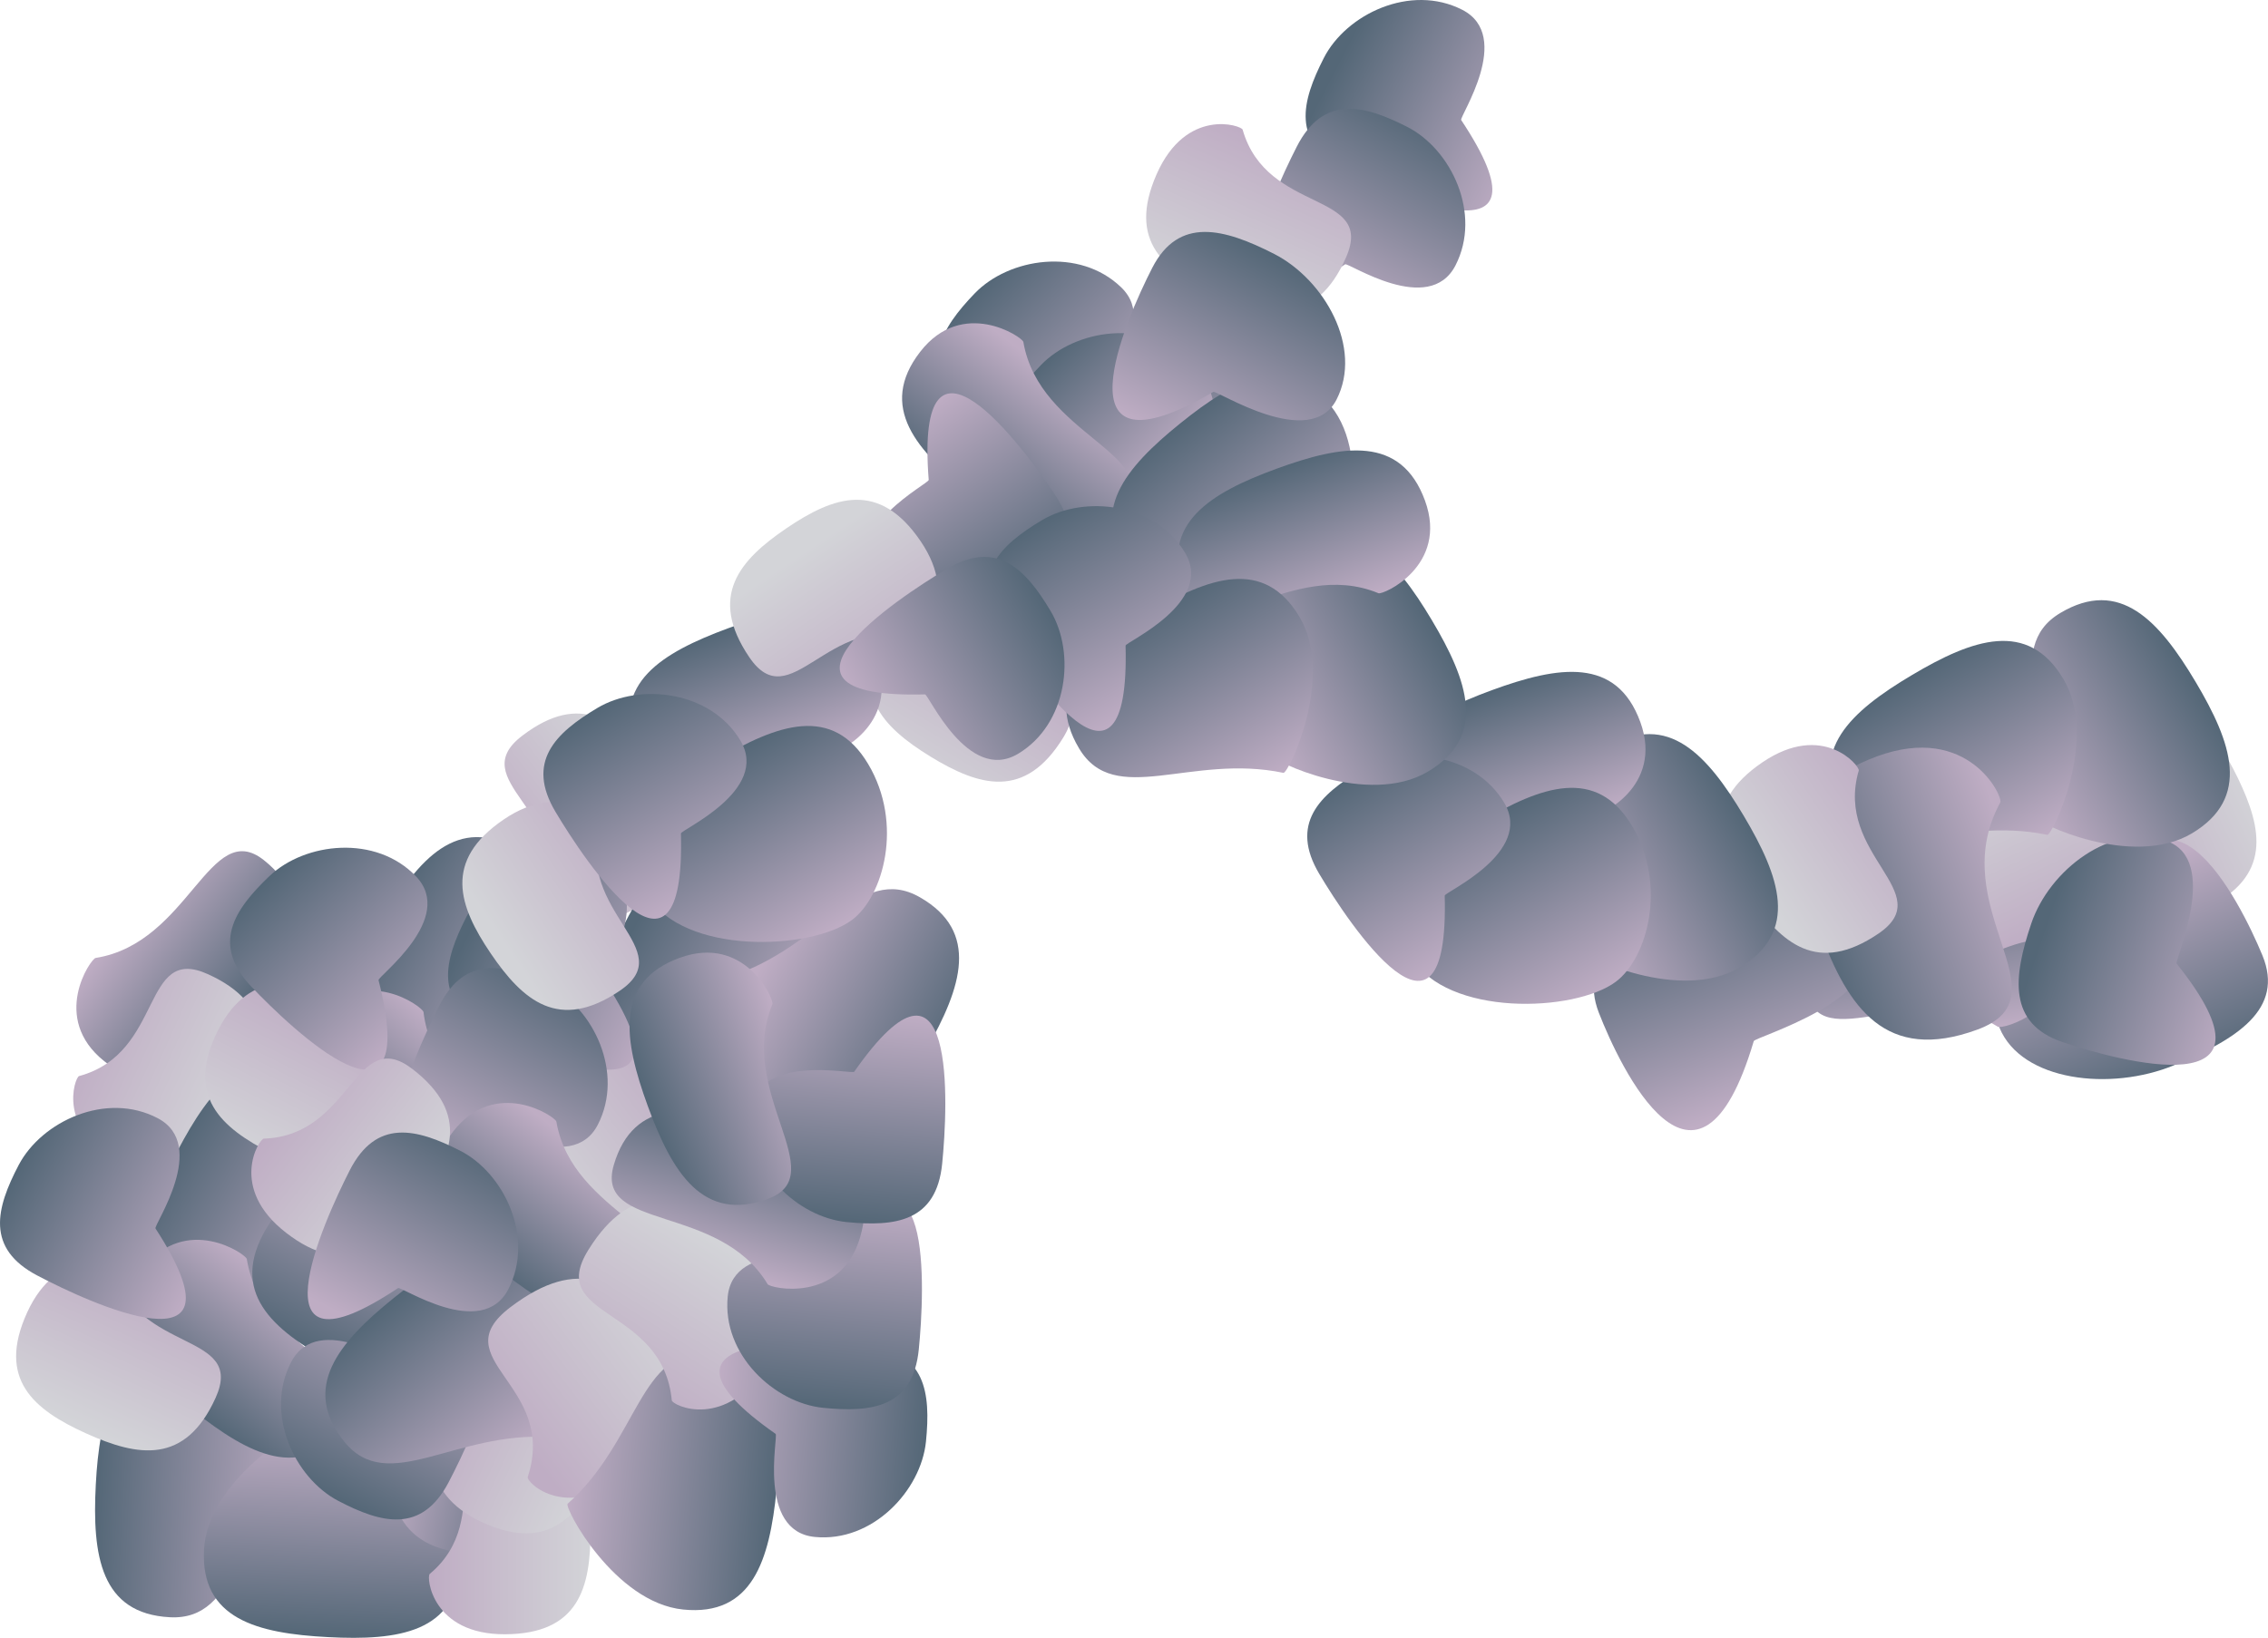 <svg xmlns="http://www.w3.org/2000/svg" xmlns:xlink="http://www.w3.org/1999/xlink" viewBox="0 0 406.34 293.51"><defs><style>.cls-1{fill:url(#linear-gradient);}.cls-2{fill:url(#linear-gradient-2);}.cls-3{fill:url(#linear-gradient-3);}.cls-4{fill:url(#linear-gradient-4);}.cls-5{fill:url(#linear-gradient-5);}.cls-6{fill:url(#linear-gradient-6);}.cls-7{fill:url(#linear-gradient-7);}.cls-8{fill:url(#linear-gradient-8);}.cls-9{fill:url(#linear-gradient-9);}.cls-10{fill:url(#linear-gradient-10);}.cls-11{fill:url(#linear-gradient-11);}.cls-12{fill:url(#linear-gradient-12);}.cls-13{fill:url(#linear-gradient-13);}.cls-14{fill:url(#linear-gradient-14);}.cls-15{fill:url(#linear-gradient-15);}.cls-16{fill:url(#linear-gradient-16);}.cls-17{fill:url(#linear-gradient-17);}.cls-18{fill:url(#linear-gradient-18);}.cls-19{fill:url(#linear-gradient-19);}.cls-20{fill:url(#linear-gradient-20);}.cls-21{fill:url(#linear-gradient-21);}.cls-22{fill:url(#linear-gradient-22);}.cls-23{fill:url(#linear-gradient-23);}.cls-24{fill:url(#linear-gradient-24);}.cls-25{fill:url(#linear-gradient-25);}.cls-26{fill:url(#linear-gradient-26);}.cls-27{fill:url(#linear-gradient-27);}.cls-28{fill:url(#linear-gradient-28);}.cls-29{fill:url(#linear-gradient-29);}.cls-30{fill:url(#linear-gradient-30);}.cls-31{fill:url(#linear-gradient-31);}.cls-32{fill:url(#linear-gradient-32);}.cls-33{fill:url(#linear-gradient-33);}.cls-34{fill:url(#linear-gradient-34);}.cls-35{fill:url(#linear-gradient-35);}.cls-36{fill:url(#linear-gradient-36);}.cls-37{fill:url(#linear-gradient-37);}.cls-38{fill:url(#linear-gradient-38);}.cls-39{fill:url(#linear-gradient-39);}.cls-40{fill:url(#linear-gradient-40);}.cls-41{fill:url(#linear-gradient-41);}.cls-42{fill:url(#linear-gradient-42);}.cls-43{fill:url(#linear-gradient-43);}.cls-44{fill:url(#linear-gradient-44);}.cls-45{fill:url(#linear-gradient-45);}.cls-46{fill:url(#linear-gradient-46);}.cls-47{fill:url(#linear-gradient-47);}.cls-48{fill:url(#linear-gradient-48);}.cls-49{fill:url(#linear-gradient-49);}.cls-50{fill:url(#linear-gradient-50);}.cls-51{fill:url(#linear-gradient-51);}.cls-52{fill:url(#linear-gradient-52);}.cls-53{fill:url(#linear-gradient-53);}.cls-54{fill:url(#linear-gradient-54);}.cls-55{fill:url(#linear-gradient-55);}.cls-56{fill:url(#linear-gradient-56);}.cls-57{fill:url(#linear-gradient-57);}.cls-58{fill:url(#linear-gradient-58);}.cls-59{fill:url(#linear-gradient-59);}.cls-60{fill:url(#linear-gradient-60);}.cls-61{fill:url(#linear-gradient-61);}.cls-62{fill:url(#linear-gradient-62);}.cls-63{fill:url(#linear-gradient-63);}.cls-64{fill:url(#linear-gradient-64);}.cls-65{fill:url(#linear-gradient-65);}.cls-66{fill:url(#linear-gradient-66);}.cls-67{fill:url(#linear-gradient-67);}.cls-68{fill:url(#linear-gradient-68);}.cls-69{fill:url(#linear-gradient-69);}.cls-70{fill:url(#linear-gradient-70);}.cls-71{fill:url(#linear-gradient-71);}.cls-72{fill:url(#linear-gradient-72);}.cls-73{fill:url(#linear-gradient-73);}.cls-74{fill:url(#linear-gradient-74);}.cls-75{fill:url(#linear-gradient-75);}.cls-76{fill:url(#linear-gradient-76);}.cls-77{fill:url(#linear-gradient-77);}.cls-78{fill:url(#linear-gradient-78);}.cls-79{fill:url(#linear-gradient-79);}.cls-80{fill:url(#linear-gradient-80);}.cls-81{fill:url(#linear-gradient-81);}.cls-82{fill:url(#linear-gradient-82);}</style><linearGradient id="linear-gradient" x1="247.28" y1="95.54" x2="284.3" y2="95.54" gradientTransform="translate(-224.77 157.72) rotate(3)" gradientUnits="userSpaceOnUse"><stop offset="0" stop-color="#546777"/><stop offset="1" stop-color="#bfadc4"/></linearGradient><linearGradient id="linear-gradient-2" x1="876.3" y1="350.89" x2="913.33" y2="350.89" gradientTransform="translate(-337.55 1150.1) rotate(-87)" xlink:href="#linear-gradient"/><linearGradient id="linear-gradient-3" x1="61.12" y1="200.29" x2="88.48" y2="200.29" gradientTransform="translate(111.6 467.9) rotate(-166.34)" xlink:href="#linear-gradient"/><linearGradient id="linear-gradient-4" x1="5.68" y1="100.51" x2="33.04" y2="100.51" gradientTransform="matrix(-1.06, 0.01, 0, -0.81, 112.29, 355.2)" gradientUnits="userSpaceOnUse"><stop offset="0" stop-color="#d3d4d8"/><stop offset="1" stop-color="#bfadc4"/></linearGradient><linearGradient id="linear-gradient-5" x1="328.07" y1="164.75" x2="355.44" y2="164.75" gradientTransform="translate(199.14 514.07) rotate(-141.6)" xlink:href="#linear-gradient"/><linearGradient id="linear-gradient-6" x1="258.23" y1="137.89" x2="285.6" y2="137.89" gradientTransform="matrix(-0.97, -0.44, 0.33, -0.73, 246.93, 412)" xlink:href="#linear-gradient-4"/><linearGradient id="linear-gradient-7" x1="60.77" y1="97.53" x2="97.79" y2="97.53" gradientTransform="translate(23.43 91.6) rotate(27.74)" xlink:href="#linear-gradient"/><linearGradient id="linear-gradient-8" x1="155.97" y1="-659.98" x2="183.34" y2="-659.98" gradientTransform="translate(455.09 785) rotate(-51.6)" xlink:href="#linear-gradient"/><linearGradient id="linear-gradient-9" x1="283.88" y1="-907.45" x2="311.25" y2="-907.45" gradientTransform="matrix(0.44, -0.97, 0.73, 0.33, 557.16, 832.79)" xlink:href="#linear-gradient-4"/><linearGradient id="linear-gradient-10" x1="36.77" y1="111.53" x2="74.87" y2="111.53" gradientTransform="translate(23.43 91.6) rotate(27.74)" xlink:href="#linear-gradient"/><linearGradient id="linear-gradient-11" x1="56.96" y1="56.93" x2="93.98" y2="56.93" gradientTransform="translate(47.96 86.97) rotate(30.16)" xlink:href="#linear-gradient"/><linearGradient id="linear-gradient-12" x1="194.91" y1="-676.69" x2="222.28" y2="-676.69" gradientTransform="translate(449.97 797.98) rotate(-49.18)" xlink:href="#linear-gradient"/><linearGradient id="linear-gradient-13" x1="328.5" y1="-915.25" x2="355.87" y2="-915.25" gradientTransform="matrix(0.48, -0.95, 0.72, 0.36, 549.93, 850.03)" xlink:href="#linear-gradient-4"/><linearGradient id="linear-gradient-14" x1="-94.97" y1="157.2" x2="-56.87" y2="157.2" gradientTransform="translate(228.75 116.57) rotate(46.47)" xlink:href="#linear-gradient"/><linearGradient id="linear-gradient-15" x1="910.52" y1="159.99" x2="947.55" y2="159.99" gradientTransform="translate(-505.32 918.49) rotate(-59.84)" xlink:href="#linear-gradient"/><linearGradient id="linear-gradient-16" x1="255.05" y1="198.62" x2="282.41" y2="198.62" gradientTransform="translate(205.68 516.48) rotate(-139.18)" xlink:href="#linear-gradient"/><linearGradient id="linear-gradient-17" x1="183.63" y1="156.73" x2="211" y2="156.73" gradientTransform="matrix(-0.95, -0.48, 0.36, -0.72, 257.74, 416.52)" xlink:href="#linear-gradient-4"/><linearGradient id="linear-gradient-18" x1="888.89" y1="166.9" x2="927" y2="166.9" gradientTransform="translate(-505.32 918.49) rotate(-59.84)" xlink:href="#linear-gradient"/><linearGradient id="linear-gradient-19" x1="114.8" y1="91.76" x2="152.9" y2="91.76" gradientTransform="translate(47.96 86.97) rotate(30.16)" xlink:href="#linear-gradient"/><linearGradient id="linear-gradient-20" x1="878.72" y1="164.94" x2="915.78" y2="164.94" gradientTransform="translate(-494.26 945.74) rotate(-62.26)" xlink:href="#linear-gradient"/><linearGradient id="linear-gradient-21" x1="237.5" y1="154.26" x2="264.87" y2="154.26" gradientTransform="translate(199.14 514.07) rotate(-141.6)" xlink:href="#linear-gradient"/><linearGradient id="linear-gradient-22" x1="177.7" y1="98.06" x2="205.07" y2="98.06" gradientTransform="matrix(-0.97, -0.44, 0.33, -0.73, 246.93, 412)" xlink:href="#linear-gradient-4"/><linearGradient id="linear-gradient-23" x1="857.26" y1="174.55" x2="895.36" y2="174.55" gradientTransform="translate(-494.26 945.74) rotate(-62.26)" xlink:href="#linear-gradient"/><linearGradient id="linear-gradient-24" x1="690.36" y1="-162.58" x2="723.87" y2="-162.58" gradientTransform="translate(771.01 748.61) rotate(-112.45)" xlink:href="#linear-gradient"/><linearGradient id="linear-gradient-25" x1="493.24" y1="-102.55" x2="520.6" y2="-102.55" gradientTransform="matrix(-0.95, 0.46, -0.35, -0.73, 835.52, -162.47)" xlink:href="#linear-gradient-4"/><linearGradient id="linear-gradient-26" x1="661.15" y1="39.94" x2="699.25" y2="39.94" gradientTransform="matrix(-0.38, -0.92, 1.28, -0.53, 588.95, 823.85)" xlink:href="#linear-gradient"/><linearGradient id="linear-gradient-27" x1="678.61" y1="-152.41" x2="708.75" y2="-152.41" gradientTransform="translate(771.01 748.61) rotate(-112.45)" xlink:href="#linear-gradient"/><linearGradient id="linear-gradient-28" x1="-512.29" y1="-1011.54" x2="-484.93" y2="-1011.54" gradientTransform="translate(-555.68 849.56) rotate(79.34)" xlink:href="#linear-gradient"/><linearGradient id="linear-gradient-29" x1="-242.57" y1="-1530.84" x2="-215.2" y2="-1530.84" gradientTransform="matrix(0.44, 0.96, -0.73, 0.34, -658.67, 895.36)" xlink:href="#linear-gradient-4"/><linearGradient id="linear-gradient-30" x1="819.12" y1="-279.92" x2="857.22" y2="-279.92" gradientTransform="matrix(0.95, 0.32, -0.37, 1.09, -514.31, 206.09)" xlink:href="#linear-gradient"/><linearGradient id="linear-gradient-31" x1="255.82" y1="-64.41" x2="293.92" y2="-64.41" gradientTransform="matrix(0.36, 0.93, -1.29, 0.5, 128.49, -44.51)" xlink:href="#linear-gradient"/><linearGradient id="linear-gradient-32" x1="-534.45" y1="788.2" x2="-497.42" y2="788.2" gradientTransform="translate(337.66 1072.86) rotate(149.21)" xlink:href="#linear-gradient"/><linearGradient id="linear-gradient-33" x1="181.67" y1="-430.73" x2="218.69" y2="-430.73" gradientTransform="translate(-120.51 185.38) rotate(59.21)" xlink:href="#linear-gradient"/><linearGradient id="linear-gradient-34" x1="465.76" y1="-590.03" x2="493.13" y2="-590.03" gradientTransform="matrix(1.32, -0.48, 0.39, 1.06, -58.4, 1020.65)" xlink:href="#linear-gradient"/><linearGradient id="linear-gradient-35" x1="781.09" y1="-706.32" x2="808.46" y2="-706.32" gradientTransform="matrix(0.88, -0.59, 0.45, 0.67, -52.3, 1096.19)" xlink:href="#linear-gradient-4"/><linearGradient id="linear-gradient-36" x1="-452.61" y1="809.02" x2="-415.58" y2="809.02" gradientTransform="translate(337.66 1072.86) rotate(149.21)" xlink:href="#linear-gradient"/><linearGradient id="linear-gradient-37" x1="-640.1" y1="-1029.55" x2="-612.73" y2="-1029.55" gradientTransform="translate(-479.1 1078.97) rotate(69.87)" xlink:href="#linear-gradient"/><linearGradient id="linear-gradient-38" x1="164.74" y1="-350.85" x2="201.8" y2="-350.85" gradientTransform="translate(-120.51 185.38) rotate(59.21)" xlink:href="#linear-gradient"/><linearGradient id="linear-gradient-39" x1="145.77" y1="-338.83" x2="183.88" y2="-338.83" gradientTransform="translate(-120.51 185.38) rotate(59.21)" xlink:href="#linear-gradient"/><linearGradient id="linear-gradient-40" x1="399.85" y1="-278.74" x2="433.36" y2="-278.74" gradientTransform="translate(-278.25 -11.62) rotate(43.94)" xlink:href="#linear-gradient"/><linearGradient id="linear-gradient-41" x1="585.2" y1="-396.26" x2="612.57" y2="-396.26" gradientTransform="matrix(0.82, -0.58, 0.58, 0.82, -57.24, 774.7)" xlink:href="#linear-gradient"/><linearGradient id="linear-gradient-42" x1="618.68" y1="-454.03" x2="646.05" y2="-454.03" gradientTransform="matrix(0.69, -0.8, 0.61, 0.52, 27.45, 849.07)" xlink:href="#linear-gradient-4"/><linearGradient id="linear-gradient-43" x1="370.63" y1="-269.55" x2="408.74" y2="-269.55" gradientTransform="translate(-278.25 -11.62) rotate(43.94)" xlink:href="#linear-gradient"/><linearGradient id="linear-gradient-44" x1="388.1" y1="-268.57" x2="418.23" y2="-268.57" gradientTransform="translate(-278.25 -11.62) rotate(43.94)" xlink:href="#linear-gradient"/><linearGradient id="linear-gradient-45" x1="646.89" y1="-273.44" x2="674.26" y2="-273.44" gradientTransform="matrix(0.61, -0.79, 0.79, 0.61, -5.57, 767.53)" xlink:href="#linear-gradient"/><linearGradient id="linear-gradient-46" x1="576.2" y1="-373.31" x2="614.31" y2="-373.31" gradientTransform="matrix(0.89, 0.46, -0.46, 0.89, -445.13, 79.11)" xlink:href="#linear-gradient"/><linearGradient id="linear-gradient-47" x1="-428.28" y1="400.3" x2="-390.18" y2="400.3" gradientTransform="matrix(-0.46, 0.89, -0.89, -0.46, 414.86, 587)" xlink:href="#linear-gradient"/><linearGradient id="linear-gradient-48" x1="253.13" y1="-325.17" x2="290.15" y2="-325.17" gradientTransform="translate(-200.6 83.01) rotate(51.11)" xlink:href="#linear-gradient"/><linearGradient id="linear-gradient-49" x1="703.7" y1="-242.91" x2="731.07" y2="-242.91" gradientTransform="matrix(0.43, -0.97, 0.74, 0.32, 97.04, 814.15)" xlink:href="#linear-gradient-4"/><linearGradient id="linear-gradient-50" x1="-397.16" y1="448.29" x2="-359.06" y2="448.29" gradientTransform="matrix(-0.46, 0.89, -1.02, -0.52, 506.93, 634.08)" xlink:href="#linear-gradient"/><linearGradient id="linear-gradient-51" x1="-762.21" y1="-240.59" x2="-734.84" y2="-240.59" gradientTransform="matrix(-0.84, 0.64, -0.49, -0.64, -643.97, 470.38)" xlink:href="#linear-gradient-4"/><linearGradient id="linear-gradient-52" x1="519.33" y1="-698.2" x2="546.7" y2="-698.2" gradientTransform="translate(-114.4 1002.14) rotate(-20.13)" xlink:href="#linear-gradient"/><linearGradient id="linear-gradient-53" x1="630.46" y1="-843.71" x2="657.83" y2="-843.71" gradientTransform="matrix(0.88, -0.59, 0.45, 0.67, -52.3, 1096.19)" xlink:href="#linear-gradient-4"/><linearGradient id="linear-gradient-54" x1="535.28" y1="-176.03" x2="572.31" y2="-176.03" gradientTransform="matrix(0.89, 0.46, -0.46, 0.89, -445.13, 79.11)" xlink:href="#linear-gradient"/><linearGradient id="linear-gradient-55" x1="492.58" y1="-701.12" x2="519.95" y2="-701.12" gradientTransform="matrix(0.94, -0.7, 0.5, 0.67, -15.6, 1026.78)" xlink:href="#linear-gradient-4"/><linearGradient id="linear-gradient-56" x1="509.51" y1="-166.26" x2="547.61" y2="-166.26" gradientTransform="matrix(0.89, 0.46, -0.46, 0.89, -445.13, 79.11)" xlink:href="#linear-gradient"/><linearGradient id="linear-gradient-57" x1="-221.23" y1="467" x2="-183.13" y2="467" gradientTransform="matrix(-0.46, 0.89, -0.89, -0.46, 414.86, 587)" xlink:href="#linear-gradient"/><linearGradient id="linear-gradient-58" x1="286.67" y1="-117.08" x2="323.69" y2="-117.08" gradientTransform="translate(-200.6 83.01) rotate(51.11)" xlink:href="#linear-gradient"/><linearGradient id="linear-gradient-59" x1="485.2" y1="-254.09" x2="512.56" y2="-254.09" gradientTransform="matrix(0.61, -0.79, 0.79, 0.61, -5.57, 767.53)" xlink:href="#linear-gradient"/><linearGradient id="linear-gradient-60" x1="-402.95" y1="269.42" x2="-375.58" y2="269.42" gradientTransform="matrix(-0.84, -0.65, 0.49, -0.64, -395.83, 126.22)" xlink:href="#linear-gradient-4"/><linearGradient id="linear-gradient-61" x1="-187.68" y1="467.85" x2="-149.57" y2="467.85" gradientTransform="matrix(-0.46, 0.89, -0.89, -0.46, 414.86, 587)" xlink:href="#linear-gradient"/><linearGradient id="linear-gradient-62" x1="-577.17" y1="-340.38" x2="-549.8" y2="-340.38" gradientTransform="matrix(-1, 0.76, -0.49, -0.64, -625.09, 456.08)" xlink:href="#linear-gradient-4"/><linearGradient id="linear-gradient-63" x1="-362.58" y1="1385.03" x2="-325.56" y2="1385.03" gradientTransform="translate(-359.39 1609.09) rotate(-174.29)" xlink:href="#linear-gradient"/><linearGradient id="linear-gradient-64" x1="-1033.17" y1="-839.23" x2="-1005.8" y2="-839.23" gradientTransform="matrix(-0.62, 1, -0.7, -0.44, -1104.79, 883.17)" xlink:href="#linear-gradient-4"/><linearGradient id="linear-gradient-65" x1="-388.36" y1="1394.8" x2="-350.25" y2="1394.8" gradientTransform="translate(-359.39 1609.09) rotate(-174.29)" xlink:href="#linear-gradient"/><linearGradient id="linear-gradient-66" x1="1339.83" y1="1364.86" x2="1377.94" y2="1364.86" gradientTransform="translate(-1345.34 1449.6) rotate(-84.29)" xlink:href="#linear-gradient"/><linearGradient id="linear-gradient-67" x1="92.09" y1="1682.48" x2="129.11" y2="1682.48" gradientTransform="matrix(-0.87, -0.5, 0.5, -0.87, -588.52, 1694.58)" xlink:href="#linear-gradient"/><linearGradient id="linear-gradient-68" x1="-1215" y1="-847.74" x2="-1187.63" y2="-847.74" gradientTransform="translate(-1019.64 1128.24) rotate(106.37)" xlink:href="#linear-gradient"/><linearGradient id="linear-gradient-69" x1="1373.38" y1="1365.72" x2="1411.49" y2="1365.72" gradientTransform="translate(-1345.34 1449.6) rotate(-84.29)" xlink:href="#linear-gradient"/><linearGradient id="linear-gradient-70" x1="1072.61" y1="-160.23" x2="1099.97" y2="-160.23" gradientTransform="matrix(0.55, -0.9, 0.69, 0.42, -316.85, 1172.26)" xlink:href="#linear-gradient-4"/><linearGradient id="linear-gradient-71" x1="659.18" y1="1294.67" x2="697.29" y2="1294.67" gradientTransform="translate(-528.14 1376.37) rotate(-123.79)" xlink:href="#linear-gradient"/><linearGradient id="linear-gradient-72" x1="-422.56" y1="867.76" x2="-385.53" y2="867.76" gradientTransform="translate(337.66 1072.86) rotate(149.21)" xlink:href="#linear-gradient"/><linearGradient id="linear-gradient-73" x1="-690.65" y1="-1006.98" x2="-663.28" y2="-1006.98" gradientTransform="translate(-479.1 1078.97) rotate(69.87)" xlink:href="#linear-gradient"/><linearGradient id="linear-gradient-74" x1="102.1" y1="-318.84" x2="139.13" y2="-318.84" gradientTransform="translate(-120.51 185.38) rotate(59.21)" xlink:href="#linear-gradient"/><linearGradient id="linear-gradient-75" x1="78.06" y1="-312.61" x2="116.17" y2="-312.61" gradientTransform="translate(-120.51 185.38) rotate(59.21)" xlink:href="#linear-gradient"/><linearGradient id="linear-gradient-76" x1="-697.6" y1="-904.88" x2="-670.23" y2="-904.88" gradientTransform="translate(-479.1 1078.97) rotate(69.87)" xlink:href="#linear-gradient"/><linearGradient id="linear-gradient-77" x1="-439.24" y1="-1462.17" x2="-411.87" y2="-1462.17" gradientTransform="matrix(0.59, 0.88, -0.67, 0.45, -573.16, 1141.07)" xlink:href="#linear-gradient-4"/><linearGradient id="linear-gradient-78" x1="-364.72" y1="902.59" x2="-326.61" y2="902.59" gradientTransform="translate(337.66 1072.86) rotate(149.21)" xlink:href="#linear-gradient"/><linearGradient id="linear-gradient-79" x1="85.17" y1="-238.96" x2="122.23" y2="-238.96" gradientTransform="translate(-120.51 185.38) rotate(59.21)" xlink:href="#linear-gradient"/><linearGradient id="linear-gradient-80" x1="493.04" y1="-675.5" x2="520.4" y2="-675.5" gradientTransform="translate(-114.4 1002.14) rotate(-20.13)" xlink:href="#linear-gradient"/><linearGradient id="linear-gradient-81" x1="599.54" y1="-852.83" x2="626.91" y2="-852.83" gradientTransform="matrix(0.88, -0.59, 0.45, 0.67, -52.3, 1096.19)" xlink:href="#linear-gradient-4"/><linearGradient id="linear-gradient-82" x1="66.2" y1="-226.94" x2="104.31" y2="-226.94" gradientTransform="translate(-120.51 185.38) rotate(59.21)" xlink:href="#linear-gradient"/></defs><g id="Layer_2" data-name="Layer 2"><g id="Grouped_rocks" data-name="Grouped rocks"><path class="cls-1" d="M17.16,266.09c.67-12.69,3.28-22.86,15.69-22.21s22.22,17.32,21.59,17.94c-12.16,11.89-11.59,28.65-24,28S16.5,278.77,17.16,266.09Z"/><path class="cls-2" d="M58.76,293.38c-12.69-.66-22.86-3.27-22.21-15.68s17.31-22.23,17.94-21.59c11.89,12.16,28.65,11.59,28,24S71.44,294.05,58.76,293.38Z"/><path class="cls-3" d="M99.52,258.84c-3,12.34-7.45,21.86-19.53,18.93s-9.91-15.67-9.17-16.16c14.15-9.44,8-31.48,20-28.54S102.52,246.5,99.52,258.84Z"/><path class="cls-4" d="M105.79,274.24c.06,10.24-2.09,18.55-15.26,18.63S76.34,282.58,77,282.05c12.15-10.16.16-26.17,13.33-26.25S105.73,264,105.79,274.24Z"/><path class="cls-5" d="M44.35,181.19c-7.89,10-15.91,16.74-25.65,9s-2.45-18.38-1.57-18.52c16.8-2.65,20.41-25.25,30.14-17.53S52.24,171.23,44.35,181.19Z"/><path class="cls-6" d="M43.6,197.8c-4.22,9.33-9.65,16-21.64,10.54s-8.58-15.29-7.79-15.5c15.29-4.15,11.1-23.7,23.09-18.26S47.83,188.48,43.6,197.8Z"/><path class="cls-7" d="M31.82,206.21c5.91-11.24,12.54-19.39,23.54-13.6s12.94,25,12.1,25.32C51.44,223.65,45,239.1,34,233.32S25.91,217.46,31.82,206.21Z"/><path class="cls-8" d="M34.72,252.85C24.77,245,18,236.94,25.7,227.2s18.38-2.45,18.52-1.57c2.65,16.8,25.25,20.4,17.53,30.14S44.68,260.74,34.72,252.85Z"/><path class="cls-9" d="M15.39,256.86c-9.32-4.23-16-9.66-10.53-21.65s15.29-8.58,15.5-7.78c4.15,15.28,23.7,11.09,18.26,23.09S24.72,261.08,15.39,256.86Z"/><path class="cls-10" d="M3.36,208.76c4.12-7.82,15.69-13.21,24.9-8.37s-.77,19.19-.4,19.76c17.47,26.93-12,13.27-21.2,8.42S-.75,216.58,3.36,208.76Z"/><path class="cls-11" d="M68.6,164.81C75,153.83,82,146,92.7,152.21s11.87,25.55,11,25.82c-16.25,5-23.39,20.2-34.13,13.95S62.22,175.8,68.6,164.81Z"/><path class="cls-12" d="M65.24,208.15c-9.61-8.3-16-16.6-7.93-26s18.47-1.67,18.57-.78c1.94,16.89,24.37,21.45,16.25,30.85S74.86,216.45,65.24,208.15Z"/><path class="cls-13" d="M48.67,206.7c-9.13-4.62-15.55-10.32-9.61-22.07s15.64-7.93,15.82-7.12c3.49,15.44,23.2,12.08,17.27,23.84S57.81,211.32,48.67,206.7Z"/><path class="cls-14" d="M48.28,157c6.4-6.08,19.1-7.47,26.27.07s-6.9,17.92-6.73,18.58c7.9,31.12-15.61,8.72-22.78,1.17S41.87,163.1,48.28,157Z"/><path class="cls-15" d="M90.45,211.59c-11-6.38-18.84-13.34-12.6-24.09s25.55-11.87,25.82-11c5,16.25,20.2,23.39,14,34.13S101.44,218,90.45,211.59Z"/><path class="cls-16" d="M142.48,199.46c-8.3,9.61-16.6,16-26,7.93s-1.67-18.46-.79-18.56c16.9-1.94,21.45-24.38,30.85-16.25S150.79,189.85,142.48,199.46Z"/><path class="cls-17" d="M141,216c-4.61,9.14-10.32,15.55-22.07,9.61S111,210,111.84,209.82c15.44-3.49,12.09-23.2,23.84-17.26S145.65,206.89,141,216Z"/><path class="cls-18" d="M86.86,234.52c-7.64-4.44-12.54-16.24-7.32-25.23s19.14,1.58,19.73,1.23c27.65-16.32,12.75,12.54,7.52,21.54S94.5,239,86.86,234.52Z"/><path class="cls-19" d="M100.37,225.28c4.44-7.64,16.23-12.54,25.23-7.32s-1.59,19.14-1.24,19.73c16.32,27.65-12.54,12.75-21.53,7.52S95.93,232.92,100.37,225.28Z"/><path class="cls-20" d="M60.72,244.77c-11.25-5.91-19.39-12.54-13.61-23.54s18.81-14.7,25.33-12.1c8.56,3.42,21.17,22.51,15.38,33.51S72,250.68,60.72,244.77Z"/><path class="cls-21" d="M108.82,245.66c-7.89,10-15.91,16.74-25.65,9s-2.45-18.37-1.57-18.51c16.8-2.65,20.4-25.26,30.14-17.54S116.71,235.71,108.82,245.66Z"/><path class="cls-22" d="M108.07,262.28c-4.23,9.32-9.66,16-21.65,10.53s-8.58-15.29-7.78-15.5c15.28-4.14,11.1-23.7,23.09-18.26S112.29,253,108.07,262.28Z"/><path class="cls-23" d="M60.56,268.94c-7.82-4.12-13.22-15.7-8.37-24.9s19.18.77,19.75.4c26.94-17.47,13.27,12,8.43,21.2S68.38,273.05,60.56,268.94Z"/><path class="cls-24" d="M357.08,172.69c-11.74,4.85-22,6.86-26.79-4.62s2.8-22.08,9.41-24.45c14.5-5.19,28.36-4.6,33.1,6.88S368.82,167.83,357.08,172.69Z"/><path class="cls-25" d="M400.94,139.43c4.45,9.21,6.08,17.64-5.77,23.37s-17.24-3.2-16.89-4c6.6-14.39-11.1-23.69.76-29.42S396.48,130.21,400.94,139.43Z"/><path class="cls-26" d="M389.5,190.9c-11.32,4.68-27.29,2.9-31.26-6.71s19.06-16.8,19.26-17.52c9.41-34.19,23.87-5.07,27.84,4.54S400.81,186.23,389.5,190.9Z"/><path class="cls-27" d="M372.36,179.09c-8.16,3.37-20.51.1-24.49-9.51s.55-17.39,13-14.92c5.6,1.11,17.71-2.52,21.68,7.1S380.53,175.71,372.36,179.09Z"/><path class="cls-28" d="M343.6,159c12.48-2.36,23-2.22,25.29,10s-10.19,15.49-10.95,15c-14.43-9-32,5.71-34.26-6.5S331.12,161.31,343.6,159Z"/><path class="cls-29" d="M355.05,146.9c9.31-4.28,17.76-5.74,23.26,6.22s-3.54,17.17-4.28,16.81c-14.26-6.88-23.91,10.63-29.41-1.34S345.75,151.17,355.05,146.9Z"/><path class="cls-30" d="M363.92,165.52c3.24-9.6,14.3-18.17,24.16-14.84s1.45,21.48,1.89,22c20.77,26-10.56,17.41-20.41,14.08S360.68,175.13,363.92,165.52Z"/><path class="cls-31" d="M302.69,162.11c11.4-4.45,27.33-2.37,31.11,7.33s-19.38,16.41-19.59,17.13c-10.09,34-24,4.6-27.76-5.09S291.28,166.56,302.69,162.11Z"/><path class="cls-32" d="M393.36,122.18c6.5,10.92,10,20.82-.68,27.18s-28.11-2-27.92-2.9c3.49-16.64-6.3-30.25,4.37-36.61S386.86,111.27,393.36,122.18Z"/><path class="cls-33" d="M342.51,121c10.91-6.5,20.82-10,27.18.69s-2,28.1-2.9,27.92c-16.65-3.5-30.26,6.3-36.62-4.38S331.6,127.48,342.51,121Z"/><path class="cls-34" d="M326.13,167.05c-5-13.53-6.24-25.5,10.17-31.51s22.62,7.26,22.08,8.25c-10.32,18.9,12.27,34.72-4.13,40.73S331.09,180.57,326.13,167.05Z"/><path class="cls-35" d="M313.41,160.63c-5.74-8.48-8.58-16.58,2.32-24s17.52.67,17.29,1.46c-4.45,15.2,14.41,21.84,3.51,29.23S319.16,169.1,313.41,160.63Z"/><path class="cls-36" d="M312.4,146.18c6.5,10.92,10,20.82-.69,27.18s-28.1-2-27.92-2.9c3.49-16.64-6.3-30.25,4.38-36.61S305.89,135.27,312.4,146.18Z"/><path class="cls-37" d="M267.3,123.68c11.93-4.37,22.31-6,26.58,5.7s-7.5,17-8.32,16.61c-15.72-6.51-30.59,10.88-34.87-.78S255.37,128.05,267.3,123.68Z"/><path class="cls-38" d="M265.22,147.33c10.91-6.5,20.82-10,27.18.68s2.72,23.72-2.9,27.92c-7.39,5.52-30.26,6.3-36.62-4.37S254.31,153.83,265.22,147.33Z"/><path class="cls-39" d="M243.9,138c7.59-4.53,20.28-3.08,25.6,5.86s-10.67,16-10.66,16.64c.84,32.09-17.15,5.06-22.47-3.88S236.31,142.47,243.9,138Z"/><path class="cls-40" d="M203.08,65.15c8.82-9.15,17.46-15.12,26.4-6.5s6.28,21.36,1.17,26.17c-11.21,10.57-24.14,15.58-33.09,7S194.27,74.3,203.08,65.15Z"/><path class="cls-41" d="M190.24,112.7c-7.36-10.35-11.63-19.94-1.5-27.14s18.33,2.77,18.22,3.66c-2.15,16.87,18.55,26.64,8.43,33.83S197.6,123.06,190.24,112.7Z"/><path class="cls-42" d="M176.22,113.19c-7.78-6.66-12.65-13.73-4.08-23.73s17.08-4,17.06-3.15c-.29,15.83,19.66,17.27,11.09,27.27S184,119.85,176.22,113.19Z"/><path class="cls-43" d="M174.63,52.58c6.13-6.37,18.75-8.32,26.24-1.09S194.78,69.7,195,70.35c9.26,30.74-15.21,9.39-22.7,2.17S168.5,58.94,174.63,52.58Z"/><path class="cls-44" d="M186.52,65.4c6.13-6.36,18.75-8.31,26.25-1.09s6.46,16.15-5.91,18.86c-5.57,1.22-15.21,9.4-22.7,2.18S180.39,71.76,186.52,65.4Z"/><path class="cls-45" d="M174.16,88.61c-10-7.78-16.91-15.72-9.31-25.55s18.35-2.66,18.5-1.78c2.84,16.77,25.48,20.11,17.88,29.94S184.21,96.38,174.16,88.61Z"/><path class="cls-46" d="M237.17,10.41c4-7.87,15.54-13.39,24.8-8.66s-.55,19.2-.18,19.76C279.57,48.25,250,34.92,240.7,30.18S233.15,18.28,237.17,10.41Z"/><path class="cls-47" d="M252.12,22.74c7.87,4,13.39,15.54,8.66,24.8S241.58,47,241,47.37c-26.73,17.78-13.4-11.84-8.66-21.1S244.25,18.72,252.12,22.74Z"/><path class="cls-48" d="M211.43,75.89c9.88-8,19.2-12.82,27-3.15s1.95,28.11,1.06,28.05c-17-1.11-29.06,10.5-36.86.83S201.54,83.87,211.43,75.89Z"/><path class="cls-49" d="M218,52.75c-9.37-4.12-16.08-9.47-10.78-21.52s15.18-8.76,15.41-8C227,38.5,246.45,34.09,241.15,46.15S227.37,56.87,218,52.75Z"/><path class="cls-50" d="M228.31,45.52c9,4.62,15.89,16.81,11.15,26.08S218,69.88,217.38,70.23C188.59,87,201.7,57.24,206.44,48S219.29,40.91,228.31,45.52Z"/><path class="cls-51" d="M117,137.32c6.18,8.16,9.44,16.1-1.06,24.05s-17.53.26-17.34-.55c3.65-15.41-15.53-21-5-29S110.77,129.16,117,137.32Z"/><path class="cls-52" d="M133,167.87c-4.37-11.93-6-22.31,5.7-26.59s16.95,7.51,16.61,8.33c-6.51,15.71,10.89,30.59-.78,34.86S137.32,179.79,133,167.87Z"/><path class="cls-53" d="M119.17,158.55c-5.74-8.47-8.58-16.57,2.32-24s17.52.66,17.28,1.46c-4.44,15.19,14.42,21.83,3.52,29.22S124.91,167,119.17,158.55Z"/><path class="cls-54" d="M111.6,166.09c5.78-11.31,12.32-19.53,23.38-13.87s13.23,24.88,12.39,25.18c-16,5.9-22.27,21.43-33.33,15.77S105.82,177.4,111.6,166.09Z"/><path class="cls-55" d="M102.2,213.31c-6.29-8.46-9.44-16.78,2.3-25.52s19-.8,18.74.06c-4.68,16.44,15.81,21.84,4.07,30.58S108.5,221.77,102.2,213.31Z"/><path class="cls-56" d="M83.52,164.39c4-7.86,15.54-13.39,24.8-8.65s-.55,19.19-.18,19.76c17.78,26.73-11.83,13.4-21.1,8.67S79.5,172.26,83.52,164.39Z"/><path class="cls-57" d="M98.47,176.73c7.86,4,13.39,15.53,8.65,24.8s-19.19-.56-19.76-.18c-26.73,17.78-13.4-11.84-8.67-21.1S90.6,172.7,98.47,176.73Z"/><path class="cls-58" d="M70.51,232.64c9.89-8,19.2-12.82,27-3.15s2,28.11,1.06,28.05c-17-1.11-29.07,10.5-36.87.83S60.62,240.62,70.51,232.64Z"/><path class="cls-59" d="M90.5,228.32c-10-7.77-16.92-15.72-9.32-25.54s18.35-2.66,18.5-1.78c2.84,16.76,25.49,20.11,17.88,29.94S100.54,236.1,90.5,228.32Z"/><path class="cls-60" d="M74.76,215.67c-6.26,8.1-13.07,13.32-23.49,5.26s-4.83-16.85-4-16.88c15.82-.51,16.26-20.5,26.67-12.44S81,207.57,74.76,215.67Z"/><path class="cls-61" d="M82.43,206.21c7.87,4,13.39,15.54,8.66,24.8s-19.2-.55-19.77-.18c-26.73,17.78-13.4-11.83-8.66-21.1S74.56,202.19,82.43,206.21Z"/><path class="cls-62" d="M117.15,238c6.18,8.16,9.11,16.35-3.3,25.75s-19.59,1.81-19.3.94C100,248,79.06,243.64,91.47,234.24S111,229.88,117.15,238Z"/><path class="cls-63" d="M139.13,267c-1.26,12.64-4.35,22.68-16.72,21.44S101,270.08,101.7,269.48c12.7-11.3,12.92-28.07,25.29-26.83S140.39,254.34,139.13,267Z"/><path class="cls-64" d="M130.67,219.58c9,5.59,14.91,12.19,7.16,24.6s-17.38,7.67-17.47,6.78c-1.63-17-22.68-14.58-14.93-27S121.72,214,130.67,219.58Z"/><path class="cls-65" d="M165.9,258.32c-.88,8.8-9.59,18.14-19.94,17.11s-6.48-18.08-7-18.47c-26.3-18.42,6.14-16.8,16.49-15.76S166.78,249.53,165.9,258.32Z"/><path class="cls-66" d="M147.49,252.29c-8.8-.88-18.14-9.59-17.11-19.94s18.08-6.48,18.47-7c18.42-26.3,16.8,6.14,15.76,16.49S156.28,253.17,147.49,252.29Z"/><path class="cls-67" d="M166,188c-6.3,11-13.21,18.95-24,12.78S130,175.28,130.8,175c16.2-5.15,23.23-20.37,34-14.21S172.31,176.93,166,188Z"/><path class="cls-68" d="M136.1,201.34c12.19,3.58,21.48,8.47,18,20.39s-16.11,9.16-16.57,8.4c-8.76-14.58-31.06-9.44-27.56-21.36S123.91,197.76,136.1,201.34Z"/><path class="cls-69" d="M151.67,219c-8.79-.88-18.13-9.59-17.1-19.94s18.08-6.48,18.47-7c18.41-26.3,16.8,6.14,15.76,16.49S160.47,219.87,151.67,219Z"/><path class="cls-70" d="M166.68,135.57C158,130.23,152,124,158.9,112.79s16.23-6.63,16.35-5.81c2.22,15.68,22.14,13.94,15.26,25.17S175.41,140.92,166.68,135.57Z"/><path class="cls-71" d="M182.5,107.68c-7.35,4.92-20.1,4.14-25.88-4.51s9.83-16.49,9.77-17.17c-2.52-32,16.87-6,22.65,2.7S189.84,102.77,182.5,107.68Z"/><path class="cls-72" d="M256.51,111.1c6.51,10.91,10,20.82-.68,27.18s-28.1-2-27.92-2.9c3.49-16.65-6.3-30.26,4.38-36.62S250,100.18,256.51,111.1Z"/><path class="cls-73" d="M228.71,84c11.93-4.37,22.31-6,26.59,5.7s-7.51,16.95-8.33,16.61c-15.71-6.51-30.59,10.88-34.87-.78S216.78,88.35,228.71,84Z"/><path class="cls-74" d="M205.66,109.89c10.92-6.5,20.82-10,27.18.69s-2,28.1-2.9,27.92c-16.64-3.49-30.25,6.3-36.61-4.38S194.75,116.4,205.66,109.89Z"/><path class="cls-75" d="M186.72,93.2c7.59-4.52,20.28-3.08,25.6,5.86s-10.67,16-10.66,16.64c.84,32.1-17.15,5.06-22.47-3.88S179.13,97.72,186.72,93.2Z"/><path class="cls-76" d="M130.45,112.59c11.93-4.37,22.31-6,26.59,5.7s-7.51,17-8.33,16.61c-15.71-6.51-30.59,10.89-34.86-.78S118.52,117,130.45,112.59Z"/><path class="cls-77" d="M140.93,94.65c8.48-5.75,16.58-8.58,24,2.32s-.67,17.52-1.46,17.28c-15.2-4.44-21.84,14.42-29.23,3.52S132.46,100.39,140.93,94.65Z"/><path class="cls-78" d="M188.23,109.5c4.52,7.59,3.08,20.28-5.86,25.6s-16-10.67-16.64-10.66c-32.09.84-5.06-17.15,3.88-22.47S183.71,101.91,188.23,109.5Z"/><path class="cls-79" d="M128.37,136.24c10.91-6.5,20.82-10,27.18.69s2.72,23.72-2.9,27.92c-7.39,5.51-30.26,6.3-36.62-4.38S117.46,142.74,128.37,136.24Z"/><path class="cls-80" d="M116.07,198.23c-4.37-11.93-6-22.31,5.7-26.58s17,7.5,16.61,8.32c-6.51,15.72,10.89,30.59-.78,34.87S120.44,210.16,116.07,198.23Z"/><path class="cls-81" d="M87.92,170.86c-5.74-8.48-8.58-16.58,2.32-24s17.52.67,17.29,1.46c-4.45,15.2,14.41,21.84,3.51,29.23S93.67,179.33,87.92,170.86Z"/><path class="cls-82" d="M107.05,126.86c7.59-4.52,20.28-3.08,25.61,5.86S122,148.68,122,149.36c.83,32.1-17.16,5.06-22.48-3.88S99.46,131.38,107.05,126.86Z"/></g></g></svg>